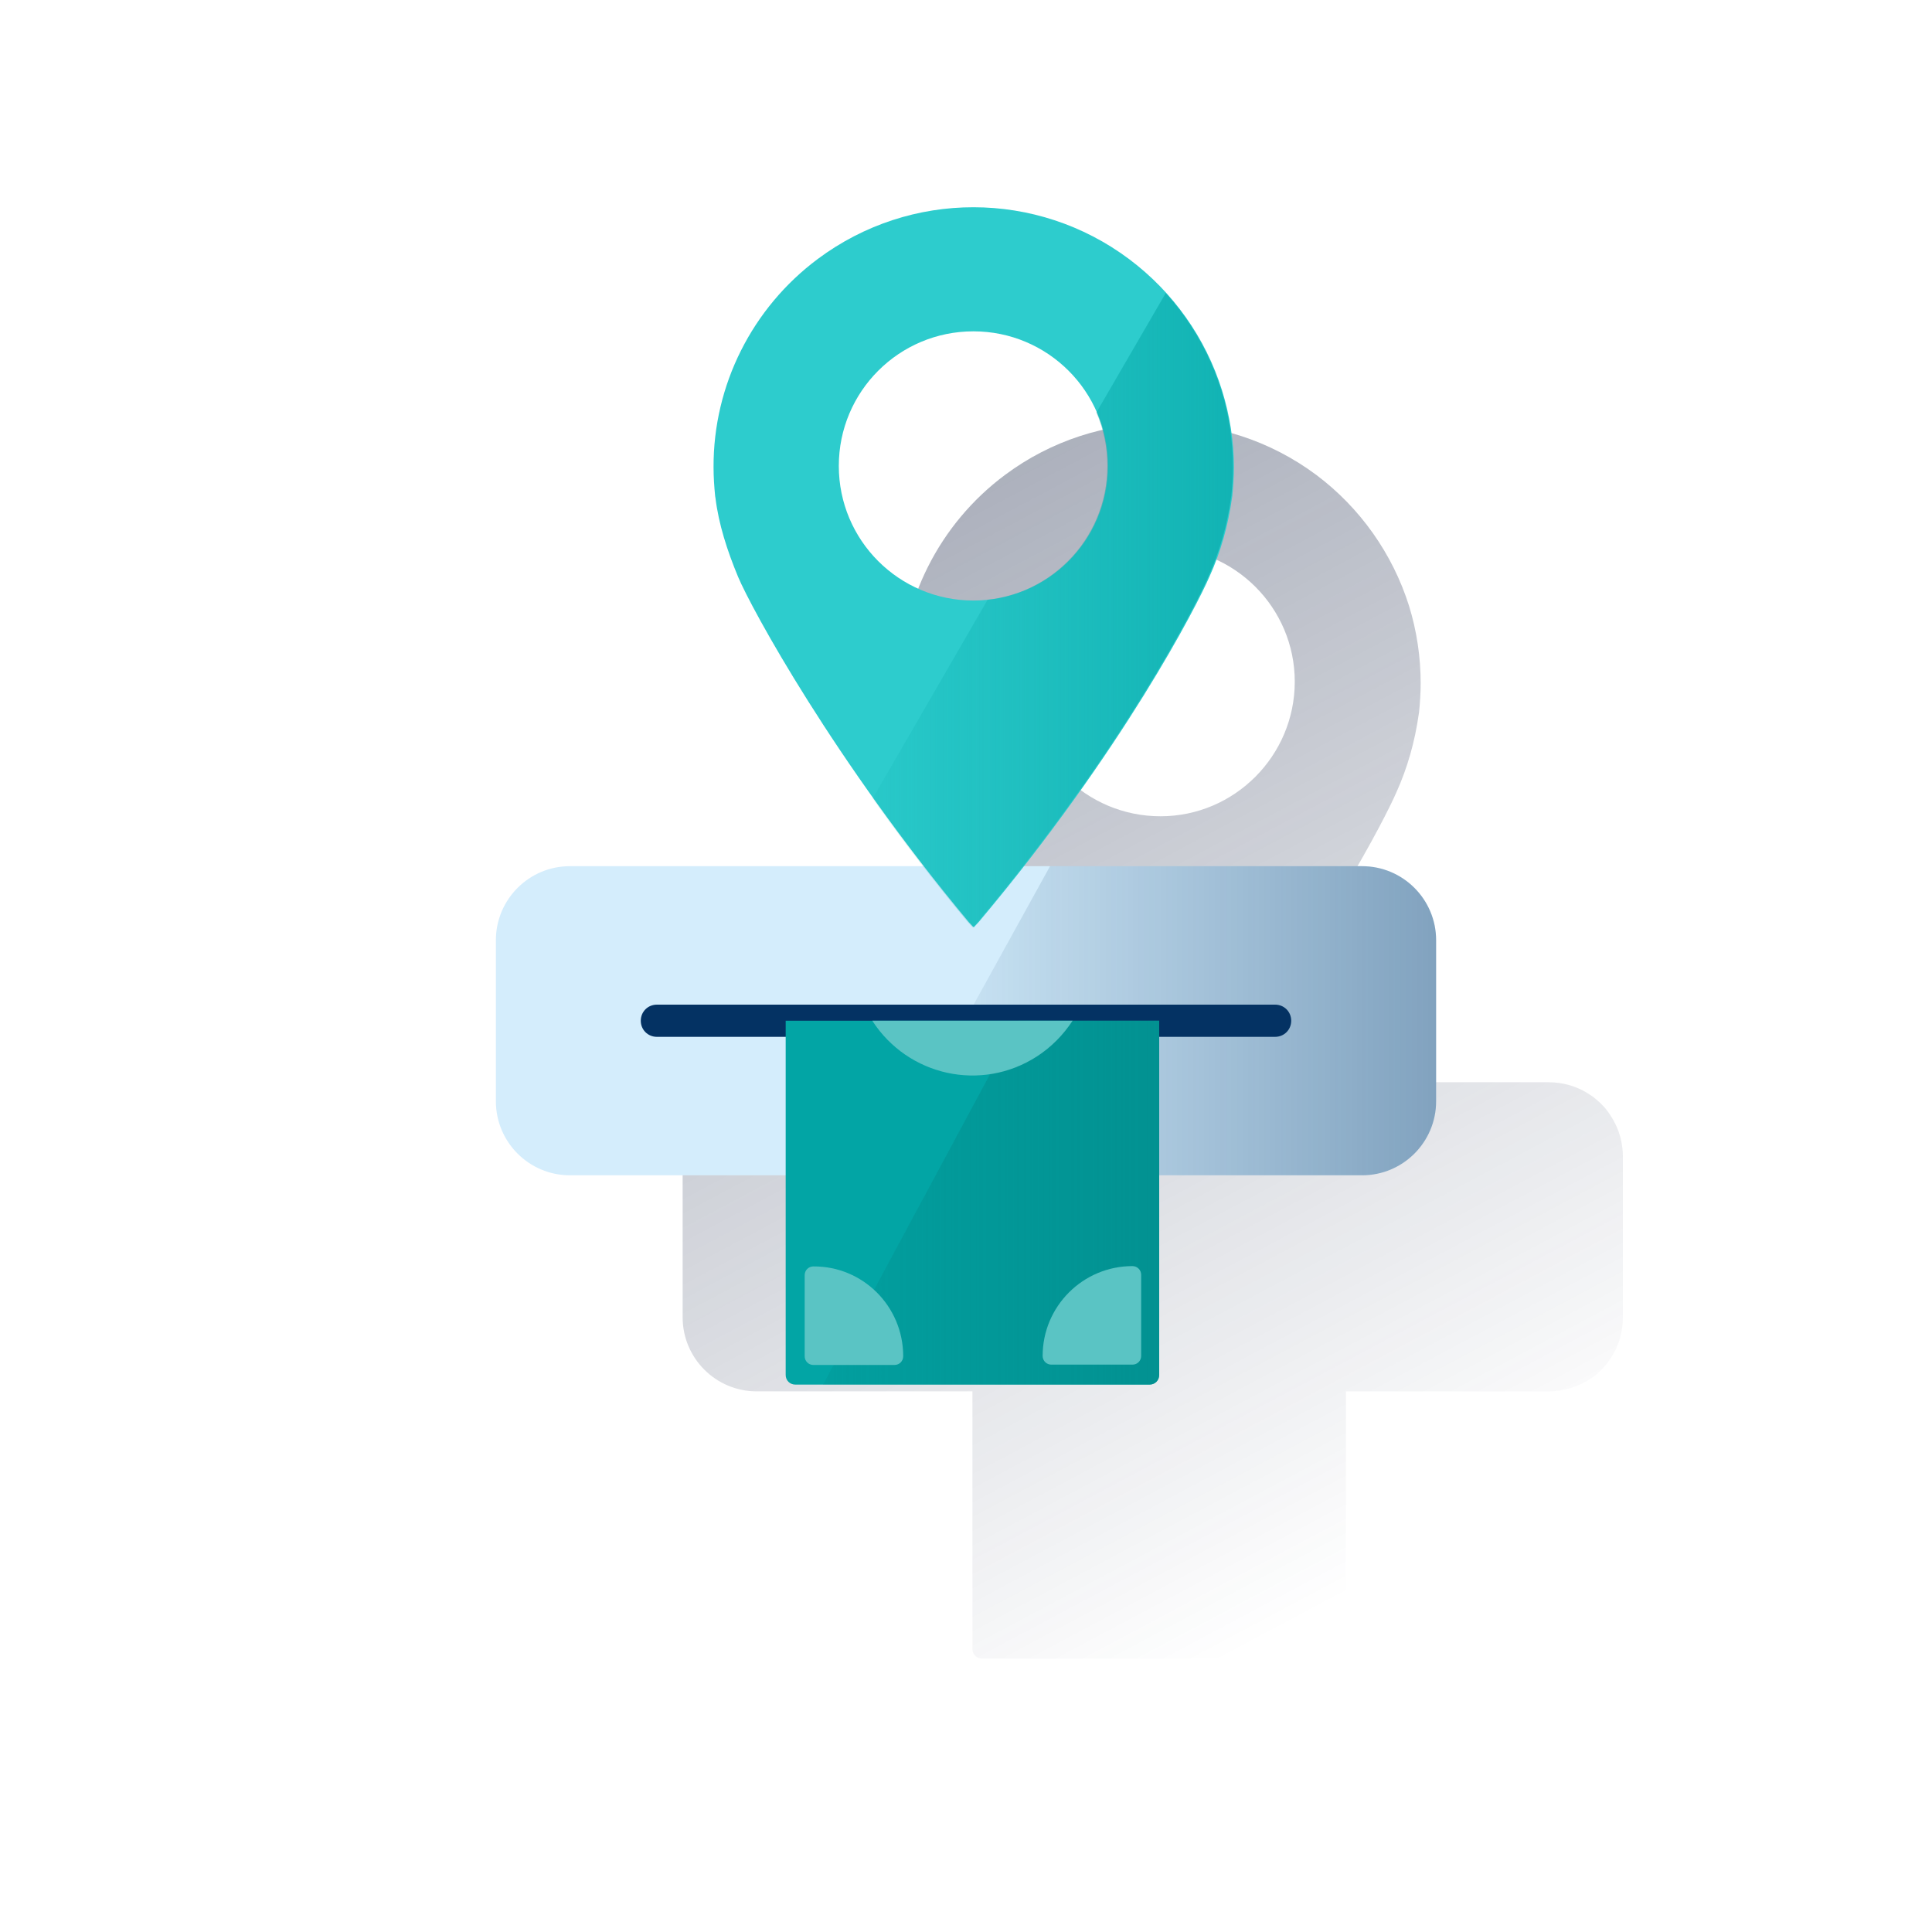 <?xml version="1.0" encoding="utf-8"?>
<!-- Generator: Adobe Illustrator 23.0.1, SVG Export Plug-In . SVG Version: 6.00 Build 0)  -->
<svg version="1.1" id="Capa_1" xmlns="http://www.w3.org/2000/svg" xmlns:xlink="http://www.w3.org/1999/xlink" x="0px" y="0px"
	 viewBox="0 0 600 600" style="enable-background:new 0 0 600 600;" xml:space="preserve">
<style type="text/css">
	.st0{fill:url(#SVGID_1_);}
	.st1{fill:#D4EDFC;}
	.st2{fill:url(#SVGID_2_);}
	.st3{fill:#043263;}
	.st4{fill:#02A5A5;}
	.st5{fill:url(#SVGID_3_);}
	.st6{fill:#5AC4C4;}
	.st7{fill:#2DCCCD;}
	.st8{clip-path:url(#SVGID_5_);}
	.st9{fill:none;}
	.st10{fill:url(#SVGID_6_);}
</style>
<title>Mesa de trabajo 1 copia 19</title>
<linearGradient id="SVGID_1_" gradientUnits="userSpaceOnUse" x1="191.968" y1="549.764" x2="426.558" y2="108.564" gradientTransform="matrix(1 0 0 -1 0 600)">
	<stop  offset="0" style="stop-color:#192647"/>
	<stop  offset="0" style="stop-color:#192647;stop-opacity:0.5"/>
	<stop  offset="1" style="stop-color:#192647;stop-opacity:0"/>
</linearGradient>
<path class="st0" d="M503.5,354.4c-0.6-2.9-1.8-5.7-3.5-8.2c-0.2-0.3-0.4-0.6-0.6-0.9c-1.3-1.8-2.9-3.3-4.7-4.7
	c-0.3-0.2-0.6-0.4-0.9-0.6c-3.8-2.6-8.3-3.9-12.9-3.9H376c35.6-45.5,54.3-82.3,57.6-89.9c3.5-7.7,5.8-15.9,7-24.4l0.1-0.6
	c0.3-3,0.5-6,0.5-9c0-8.1-1.2-16.2-3.6-24c-5.1-16.2-15.2-30.5-28.8-40.7c-28.7-21.4-68-21.4-96.7,0c-20.4,15.2-32.5,39.2-32.5,64.7
	c0,3,0.2,6,0.5,9l0.1,0.6l0,0c1,8.1,3.5,16.2,7,24.4c3.6,8.6,24.2,46.8,57.7,89.9H235c-12.7,0-23,10.3-23,23l0,0v50
	c0,12.7,10.3,23,23,23h67v80c0,1.7,1.3,3,3,3h110c1.7,0,3-1.3,3-3v-80h63c4.6,0,9.1-1.4,12.9-3.9c0.3-0.2,0.6-0.4,0.9-0.6
	c1.8-1.3,3.3-2.9,4.7-4.7c0.2-0.3,0.4-0.6,0.6-0.9c2.6-3.8,3.9-8.3,3.9-12.9v-50C504,357.4,503.8,355.9,503.5,354.4z M318.6,211.8
	c0-23.1,18.7-41.8,41.7-41.8c23.1,0,41.8,18.7,41.8,41.7s-18.7,41.8-41.7,41.8c0,0,0,0,0,0C337.3,253.5,318.6,234.8,318.6,211.8z"/>
<path class="st1" d="M177,269h246c12.7,0,23,10.3,23,23v50c0,12.7-10.3,23-23,23H177c-12.7,0-23-10.3-23-23v-50
	C154,279.3,164.3,269,177,269z"/>
<linearGradient id="SVGID_2_" gradientUnits="userSpaceOnUse" x1="446" y1="283" x2="273.08" y2="283" gradientTransform="matrix(1 0 0 -1 0 600)">
	<stop  offset="0" style="stop-color:#043263;stop-opacity:0.4"/>
	<stop  offset="1" style="stop-color:#043263;stop-opacity:0"/>
</linearGradient>
<path class="st2" d="M423,269h-96.9l-53,96H423c12.7,0,23-10.3,23-23v-50C446,279.3,435.7,269,423,269L423,269z"/>
<path class="st3" d="M204,312h192c2.8,0,5,2.2,5,5l0,0c0,2.8-2.2,5-5,5H204c-2.8,0-5-2.2-5-5l0,0C199,314.2,201.2,312,204,312z"/>
<path class="st4" d="M244,427V317h116v110c0,1.7-1.3,3-3,3H247C245.3,430,244,428.7,244,427z"/>
<linearGradient id="SVGID_3_" gradientUnits="userSpaceOnUse" x1="459.81" y1="226.5" x2="209.4" y2="226.5" gradientTransform="matrix(1 0 0 -1 0 600)">
	<stop  offset="0" style="stop-color:#028484"/>
	<stop  offset="1" style="stop-color:#028484;stop-opacity:0"/>
</linearGradient>
<path class="st5" d="M316.4,317l-60.8,113H357c1.7,0,3-1.3,3-3V317H316.4z"/>
<path class="st6" d="M280.5,421.2L280.5,421.2c0,1.5-1.2,2.7-2.7,2.7l-25.2,0c-1.5,0-2.7-1.2-2.7-2.7l0-25.2c0-1.5,1.2-2.7,2.7-2.7
	l0,0C268,393.2,280.5,405.7,280.5,421.2L280.5,421.2z"/>
<path class="st6" d="M351.7,393.2L351.7,393.2c1.5,0,2.7,1.2,2.7,2.7v25.2c0,1.5-1.2,2.7-2.7,2.7h-25.2c-1.5,0-2.7-1.2-2.7-2.7l0,0
	C323.8,405.7,336.3,393.2,351.7,393.2L351.7,393.2z"/>
<path class="st6" d="M270.9,317c11.1,17.2,33.9,22.2,51.1,11.1c4.5-2.9,8.2-6.7,11.1-11.1H270.9z"/>
<path class="st7" d="M379.5,121.2c-5.1-16.3-15.2-30.5-28.8-40.7C322,59,282.7,59,254,80.4c-20.4,15.2-32.5,39.2-32.4,64.7
	c0,3,0.2,6,0.5,9l0.1,0.6l0,0c1,8.1,3.6,16.2,7,24.4c4.1,9.8,30,57.4,71.7,107.3l1.5,1.6l1.5-1.6c44.8-53.2,68-98.7,71.7-107.3
	c3.5-7.7,5.8-15.9,7-24.4l0.1-0.6c0.3-3,0.5-6,0.5-9C383.2,137,381.9,128.9,379.5,121.2z M302.3,186.5c-23.1,0-41.8-18.7-41.8-41.8
	s18.7-41.8,41.8-41.8s41.8,18.7,41.8,41.8c0,0,0,0,0,0C344.1,167.8,325.4,186.5,302.3,186.5C302.3,186.5,302.3,186.5,302.3,186.5z"
	/>
<g>
	<defs>
		<path id="SVGID_4_" d="M379.3,121.2c-5.1-16.3-15.2-30.5-28.8-40.7c-28.7-21.4-68-21.4-96.7,0c-20.4,15.2-32.5,39.2-32.4,64.7
			c0,3,0.2,6,0.5,9l0.1,0.6l0,0c1,8.1,3.6,16.2,6.9,24.4c4.1,9.8,30,57.4,71.7,107.4l1.5,1.6l1.5-1.6c44.8-53.2,68-98.7,71.7-107.4
			c3.5-7.7,5.8-15.9,7-24.4l0.1-0.6c0.3-3,0.5-6,0.5-9C382.9,137,381.7,128.9,379.3,121.2z M302.1,186.5
			c-23.1,0-41.8-18.7-41.8-41.8s18.7-41.8,41.8-41.8s41.8,18.7,41.8,41.8c0,0,0,0,0,0C343.9,167.8,325.2,186.5,302.1,186.5
			C302.1,186.5,302.1,186.5,302.1,186.5z"/>
	</defs>
	<clipPath id="SVGID_5_">
		<use xlink:href="#SVGID_4_"  style="overflow:visible;"/>
	</clipPath>
	<g class="st8">
		<path class="st9" d="M302.1,103c-23.1,0.4-41.5,19.3-41.1,42.4c0.3,22.6,18.5,40.7,41.1,41.1c1.6,0,3.1-0.1,4.7-0.3l33.6-58
			C333.9,112.9,318.8,103,302.1,103z"/>
		<path class="st9" d="M302.1,186.5c-23.1,0-41.7-18.7-41.7-41.8s18.7-41.7,41.8-41.7c16.7,0,31.8,9.9,38.4,25.3l21.6-37.2
			c-27.9-31-74.9-35.6-108.3-10.6c-20.4,15.2-32.5,39.2-32.4,64.7c0,3,0.2,6,0.5,9l0.1,0.6l0,0c1,8.1,3.6,16.2,6.9,24.4
			c3,7.2,17.8,34.9,42.1,69l35.8-61.8C305.3,186.5,303.7,186.5,302.1,186.5z"/>
		
			<linearGradient id="SVGID_6_" gradientUnits="userSpaceOnUse" x1="458" y1="410.48" x2="251.03" y2="410.48" gradientTransform="matrix(1 0 0 -1 0 600)">
			<stop  offset="0" style="stop-color:#02A5A5"/>
			<stop  offset="1" style="stop-color:#02A5A5;stop-opacity:0"/>
		</linearGradient>
		<path class="st10" d="M302.1,288l1.5-1.6c44.8-53.2,68-98.7,71.7-107.4c3.5-7.7,5.8-15.9,7-24.4l0.1-0.6c0.3-3,0.5-6,0.5-9
			c0-20-7.4-39.3-20.8-54.1l-21.6,37.2c9.1,21.2-0.7,45.7-21.9,54.9c-3.8,1.6-7.7,2.7-11.8,3.1L271,248
			c8.7,12.2,18.6,25.2,29.6,38.4L302.1,288z"/>
	</g>
</g>
</svg>
